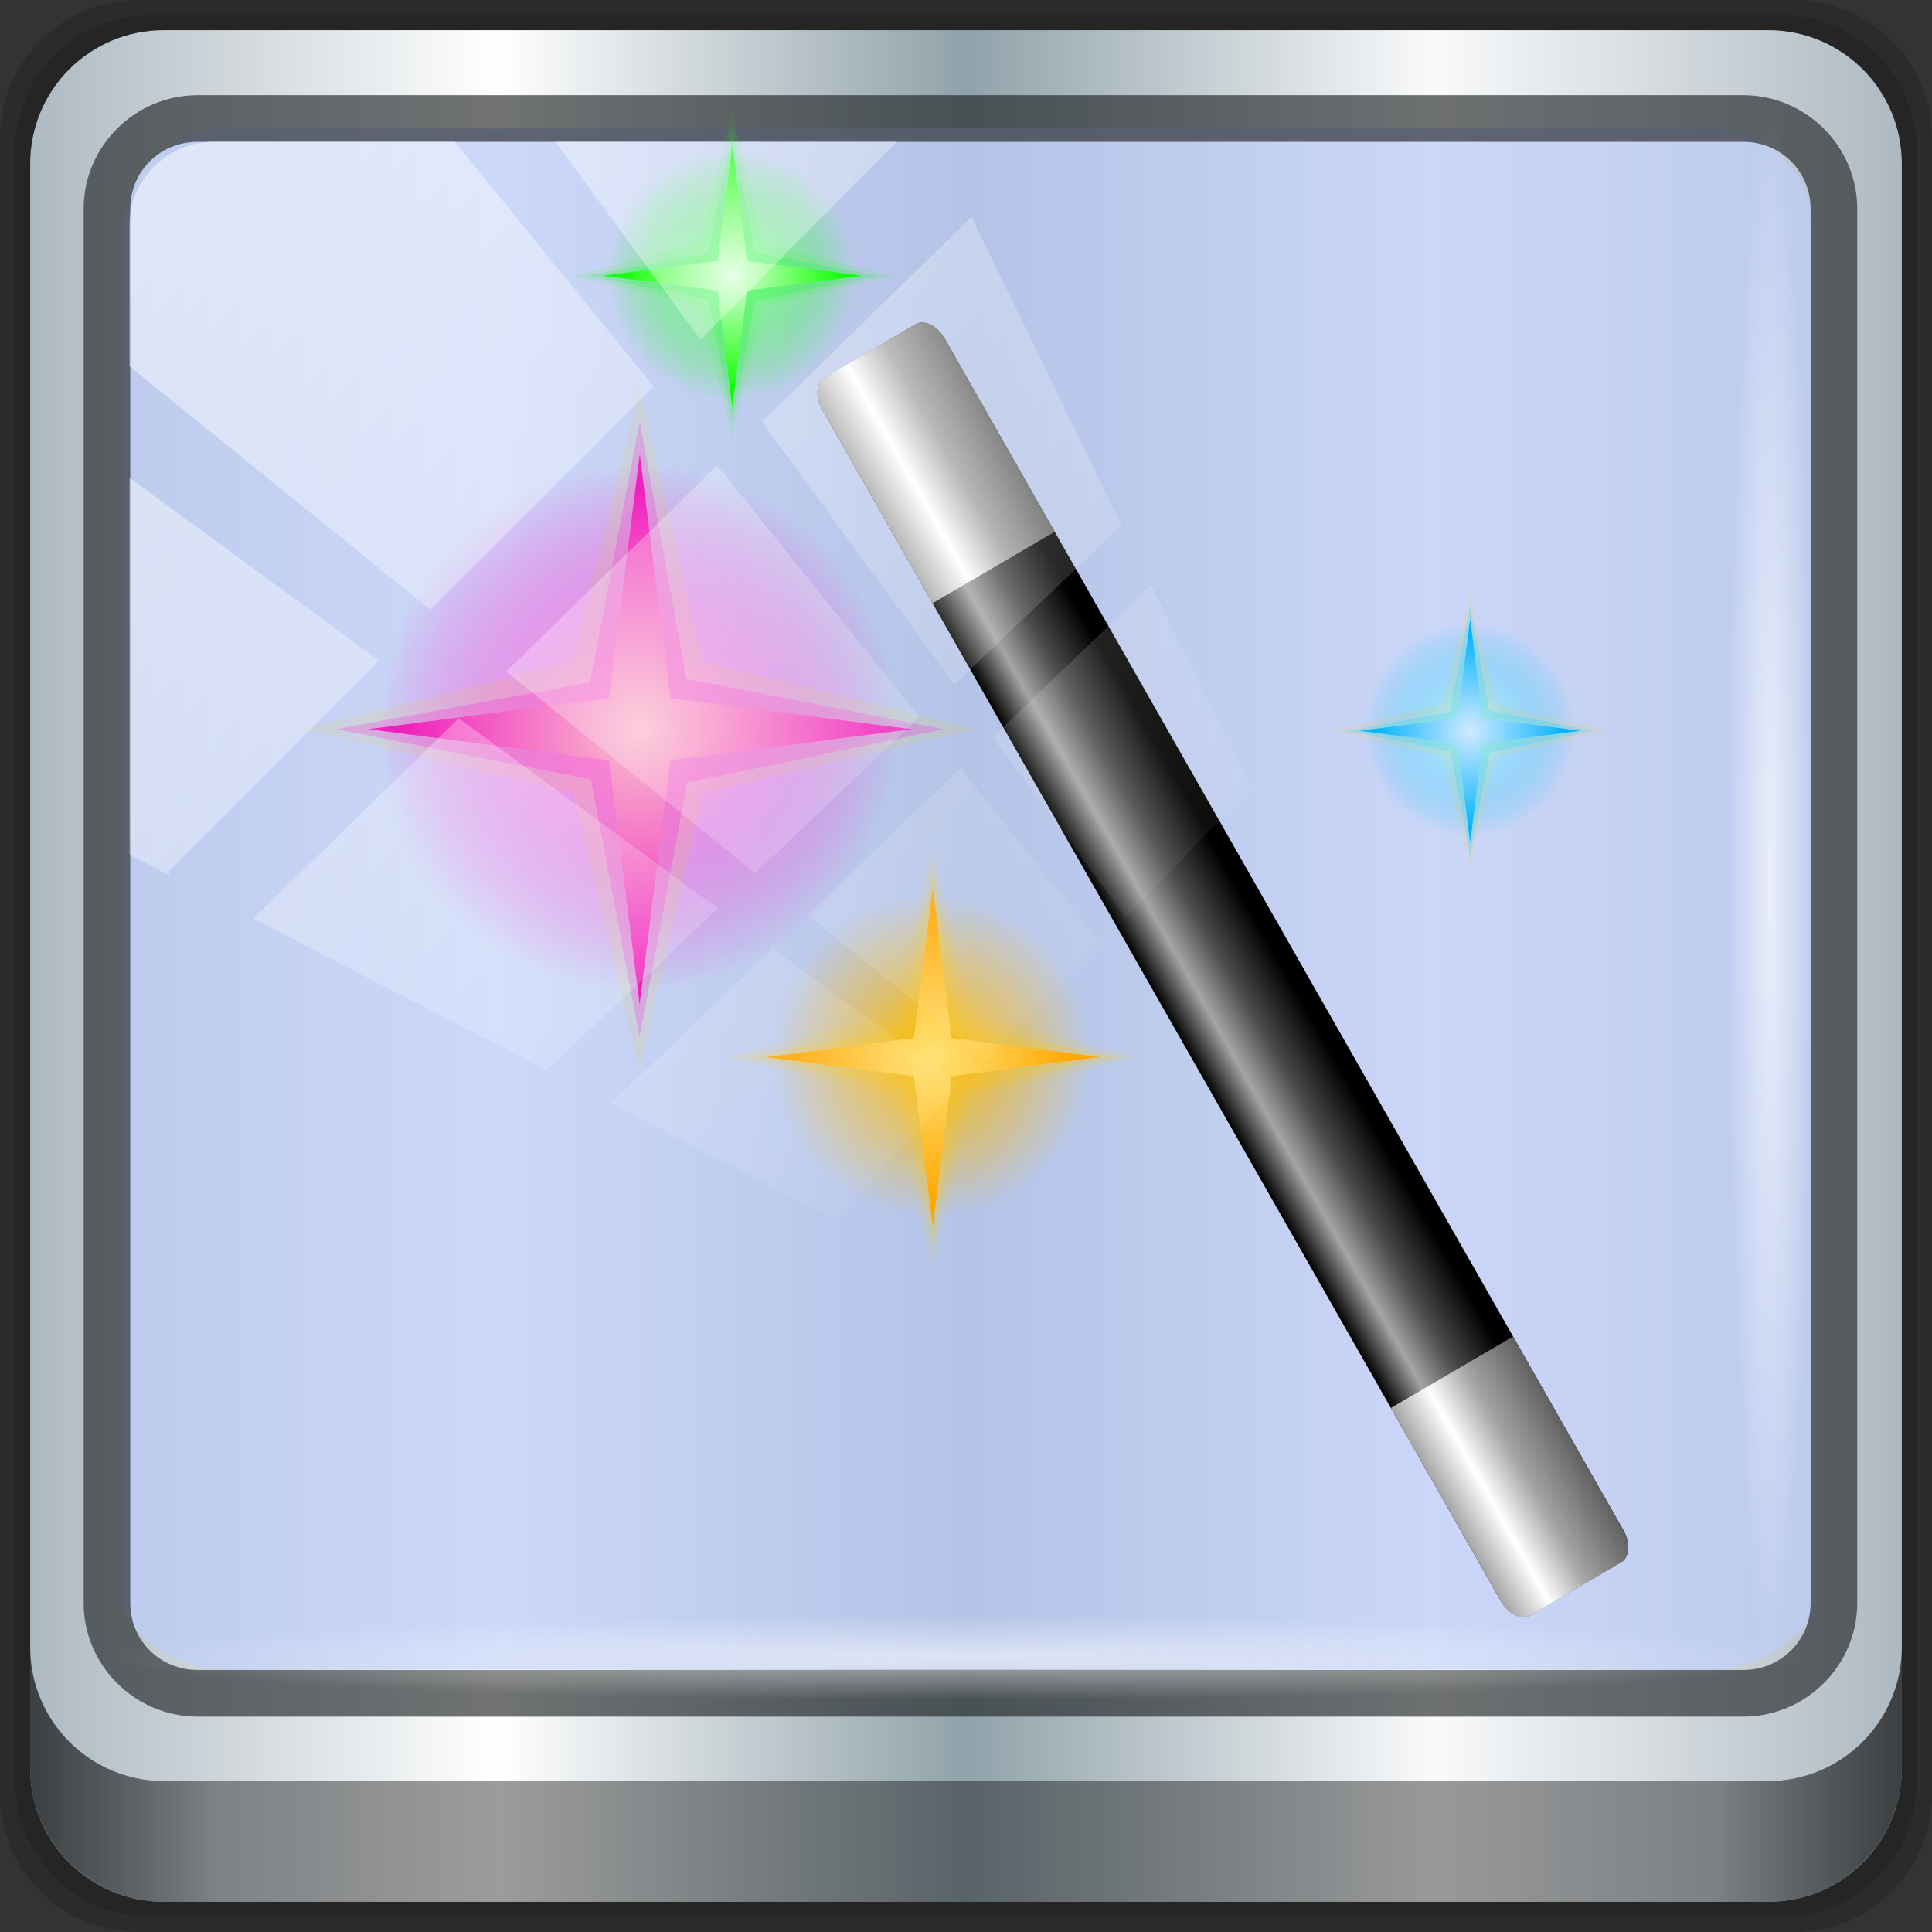 <?xml version="1.0" encoding="UTF-8" standalone="no"?>
<!-- Created with Inkscape (http://www.inkscape.org/) -->

<svg
   xmlns:dc="http://purl.org/dc/elements/1.1/"
   xmlns:cc="http://creativecommons.org/ns#"
   xmlns:rdf="http://www.w3.org/1999/02/22-rdf-syntax-ns#"
   xmlns:svg="http://www.w3.org/2000/svg"
   xmlns="http://www.w3.org/2000/svg"
   xmlns:xlink="http://www.w3.org/1999/xlink"
   xmlns:sodipodi="http://sodipodi.sourceforge.net/DTD/sodipodi-0.dtd"
   xmlns:inkscape="http://www.inkscape.org/namespaces/inkscape"
   width="96"
   height="96"
   viewBox="0 0 96 96"
   version="1.1"
   id="svg1072"
   inkscape:version="0.92.2 5c3e80d, 2017-08-06"
   sodipodi:docname="games-solve.svg">
  <rect x="0" y="0" width="96" height="96" fill="#333333" stroke="none"/>
  <defs
     id="defs1066">
    <linearGradient
       y2="47"
       x2="90"
       y1="47"
       x1="6"
       gradientTransform="matrix(1.107,0,0,1.107,-4.994,-3.621)"
       gradientUnits="userSpaceOnUse"
       id="linearGradient4071"
       xlink:href="#linearGradient6139-0"
       inkscape:collect="always" />
    <linearGradient
       id="linearGradient6139-0">
      <stop
         style="stop-color:#adb9c1;stop-opacity:1;"
         offset="0"
         id="stop6141-2" />
      <stop
         id="stop6151-0"
         offset="0.25"
         style="stop-color:#ffffff;stop-opacity:1;" />
      <stop
         id="stop6147-1"
         offset="0.5"
         style="stop-color:#90a2aa;stop-opacity:1;" />
      <stop
         style="stop-color:#f9fafb;stop-opacity:1;"
         offset="0.75"
         id="stop6149-4" />
      <stop
         style="stop-color:#adb9c1;stop-opacity:1;"
         offset="1"
         id="stop6143-4" />
    </linearGradient>
    <linearGradient
       gradientUnits="userSpaceOnUse"
       y2="88.172"
       x2="94.5"
       y1="88.172"
       x1="1.5"
       id="linearGradient4129"
       xlink:href="#linearGradient3832-0-6-1-1"
       inkscape:collect="always"
       gradientTransform="translate(0.149,0.415)" />
    <linearGradient
       id="linearGradient3832-0-6-1-1">
      <stop
         id="stop3834-6-3-7-1"
         offset="0"
         style="stop-color:#000000;stop-opacity:1;" />
      <stop
         style="stop-color:#000000;stop-opacity:0.588;"
         offset="0.1"
         id="stop3872-2-4" />
      <stop
         id="stop3844-6-2-7-6"
         offset="0.9"
         style="stop-color:#000000;stop-opacity:0.588;" />
      <stop
         id="stop3836-5-0-2-9"
         offset="1"
         style="stop-color:#000000;stop-opacity:1;" />
    </linearGradient>
    <radialGradient
       r="43.199"
       fy="44.893"
       fx="13.948"
       cy="44.893"
       cx="13.948"
       gradientTransform="matrix(0.975,0,0,0.049,34.048,80.582)"
       gradientUnits="userSpaceOnUse"
       id="radialGradient7462"
       xlink:href="#linearGradient3737"
       inkscape:collect="always" />
    <linearGradient
       id="linearGradient3737">
      <stop
         id="stop3739"
         style="stop-color:#ffffff;stop-opacity:1"
         offset="0" />
      <stop
         id="stop3741"
         style="stop-color:#ffffff;stop-opacity:0"
         offset="1" />
    </linearGradient>
    <radialGradient
       r="43.199"
       fy="44.893"
       fx="13.948"
       cy="44.893"
       cx="13.948"
       gradientTransform="matrix(0.888,0,0,0.049,31.96,-90.317)"
       gradientUnits="userSpaceOnUse"
       id="radialGradient7464"
       xlink:href="#linearGradient3737"
       inkscape:collect="always" />
    <linearGradient
       y2="14.514"
       x2="50.528"
       y1="-28.642"
       x1="2.771"
       gradientUnits="userSpaceOnUse"
       id="linearGradient4767"
       xlink:href="#linearGradient3737"
       inkscape:collect="always" />
    <clipPath
       clipPathUnits="userSpaceOnUse"
       id="clipPath4156-4-1">
      <path
         style="opacity:0.6;fill:#ffffff;fill-opacity:1;stroke:none"
         d="m 27.046,-55.695 -14.214,13.321 h 0.061 l 15.653,21.771 10.231,-10.546 C 38.562,-32.302 27.468,-54.819 27.046,-55.695 Z M 9.647,-39.383 -5.241,-25.321 15.988,-7.806 26.372,-18.383 Z m 31.491,12.951 -9.741,9.714 8.945,12.458 7.781,-7.555 z m -49.84,4.379 -13.754,12.982 26.283,13.846 0.061,-0.062 -0.123,-0.062 L 13.599,-5.401 -8.702,-22.053 Z m 38.015,7.401 -9.803,9.775 11.579,9.559 7.628,-7.401 -8.669,-11.009 z m 20.187,5.674 -7.383,7.216 6.188,8.542 5.82,-6.137 z m -32.195,6.322 -9.557,9.498 13.662,7.185 7.934,-7.678 z m 23.312,2.374 -7.107,6.938 8.363,6.907 5.361,-5.674 -0.061,-0.092 -0.092,0.123 -6.464,-8.203 z m -8.73,8.542 -7.505,7.339 10.354,5.458 c 1.397,-1.321 5.675,-6.123 5.851,-6.322 z"
         id="path4158-0-8"
         inkscape:connector-curvature="0" />
    </clipPath>
    <radialGradient
       gradientUnits="userSpaceOnUse"
       xlink:href="#linearGradient4215"
       id="radialGradient4333"
       fy="32"
       fx="32"
       r="8"
       cy="32"
       cx="32" />
    <linearGradient
       id="linearGradient4215">
      <stop
         offset="0"
         style="stop-color:#ffb800;stop-opacity:1"
         id="stop4217" />
      <stop
         offset="1"
         style="stop-color:#ffb800;stop-opacity:0"
         id="stop4219" />
    </linearGradient>
    <radialGradient
       gradientUnits="userSpaceOnUse"
       xlink:href="#linearGradient4223"
       id="radialGradient3556"
       fy="31.602"
       fx="29.095"
       r="7.245"
       cy="31.602"
       cx="29.095" />
    <linearGradient
       id="linearGradient4223">
      <stop
         offset="0"
         style="stop-color:#ffe375;stop-opacity:1"
         id="stop4225" />
      <stop
         offset="1"
         style="stop-color:#ffa600;stop-opacity:1"
         id="stop4227" />
    </linearGradient>
    <radialGradient
       gradientUnits="userSpaceOnUse"
       xlink:href="#linearGradient1369"
       id="radialGradient4355"
       fy="32"
       fx="32"
       r="8"
       cy="32"
       cx="32" />
    <linearGradient
       id="linearGradient1369">
      <stop
         id="stop1365"
         style="stop-color:#dcfaff;stop-opacity:1"
         offset="0" />
      <stop
         id="stop1367"
         style="stop-color:#00bdff;stop-opacity:0"
         offset="1" />
    </linearGradient>
    <radialGradient
       gradientUnits="userSpaceOnUse"
       xlink:href="#linearGradient1363"
       id="radialGradient4357"
       fy="31.602"
       fx="29.095"
       r="7.245"
       cy="31.602"
       cx="29.095" />
    <linearGradient
       id="linearGradient1363">
      <stop
         id="stop1359"
         style="stop-color:#d0e9ff;stop-opacity:1"
         offset="0" />
      <stop
         id="stop1361"
         style="stop-color:#00b3ff;stop-opacity:1"
         offset="1" />
    </linearGradient>
    <radialGradient
       gradientUnits="userSpaceOnUse"
       xlink:href="#linearGradient1357"
       id="radialGradient4397"
       fy="32"
       fx="32"
       r="8"
       cy="32"
       cx="32" />
    <linearGradient
       id="linearGradient1357">
      <stop
         id="stop1353"
         style="stop-color:#ffb7ec;stop-opacity:1"
         offset="0" />
      <stop
         id="stop1355"
         style="stop-color:#ff00cc;stop-opacity:0"
         offset="1" />
    </linearGradient>
    <radialGradient
       gradientUnits="userSpaceOnUse"
       xlink:href="#linearGradient1339"
       id="radialGradient4399"
       fy="31.602"
       fx="29.095"
       r="7.245"
       cy="31.602"
       cx="29.095" />
    <linearGradient
       id="linearGradient1339">
      <stop
         id="stop1335"
         style="stop-color:#fac2cf;stop-opacity:1"
         offset="0" />
      <stop
         id="stop1337"
         style="stop-color:#f022be;stop-opacity:1"
         offset="1" />
    </linearGradient>
    <radialGradient
       gradientUnits="userSpaceOnUse"
       xlink:href="#linearGradient1351"
       id="radialGradient4481"
       fy="32"
       fx="32"
       r="8"
       cy="32"
       cx="32" />
    <linearGradient
       id="linearGradient1351">
      <stop
         id="stop1347"
         style="stop-color:#a9ffb6;stop-opacity:1"
         offset="0" />
      <stop
         id="stop1349"
         style="stop-color:#00ff02;stop-opacity:0"
         offset="1" />
    </linearGradient>
    <radialGradient
       gradientUnits="userSpaceOnUse"
       xlink:href="#linearGradient1345"
       id="radialGradient4483-3"
       fy="31.602"
       fx="29.095"
       r="7.245"
       cy="31.602"
       cx="29.095" />
    <linearGradient
       id="linearGradient1345">
      <stop
         id="stop1341"
         style="stop-color:#dcffdc;stop-opacity:1"
         offset="0" />
      <stop
         id="stop1343"
         style="stop-color:#0fff00;stop-opacity:1"
         offset="1" />
    </linearGradient>
    <linearGradient
       gradientUnits="userSpaceOnUse"
       xlink:href="#linearGradient4634"
       id="linearGradient4238"
       y2="56"
       x2="55.078"
       y1="56"
       x1="48" />
    <linearGradient
       id="linearGradient4634">
      <stop
         offset="0"
         style="stop-color:#000000;stop-opacity:1"
         id="stop4636" />
      <stop
         offset="0.3"
         style="stop-color:#a5a5a5;stop-opacity:1"
         id="stop4642" />
      <stop
         offset="0.6"
         style="stop-color:#4c4c4c;stop-opacity:1"
         id="stop4644" />
      <stop
         offset="1"
         style="stop-color:#000000;stop-opacity:1"
         id="stop4638" />
    </linearGradient>
    <linearGradient
       gradientUnits="userSpaceOnUse"
       xlink:href="#linearGradient4654"
       id="linearGradient4240"
       y2="56"
       x2="56.154"
       y1="56"
       x1="48" />
    <linearGradient
       id="linearGradient4654">
      <stop
         offset="0"
         style="stop-color:#a5a5a5;stop-opacity:1"
         id="stop4656" />
      <stop
         offset="0.3"
         style="stop-color:#ffffff;stop-opacity:1"
         id="stop4658" />
      <stop
         offset="0.6"
         style="stop-color:#a5a5a5;stop-opacity:1"
         id="stop4660" />
      <stop
         offset="1"
         style="stop-color:#636363;stop-opacity:1"
         id="stop4662" />
    </linearGradient>
    <linearGradient
       gradientTransform="matrix(1,0,0,-1,0,112)"
       gradientUnits="userSpaceOnUse"
       xlink:href="#linearGradient4654"
       id="linearGradient4242"
       y2="56"
       x2="55.869"
       y1="56"
       x1="48" />
  </defs>
  <sodipodi:namedview
     id="base"
     pagecolor="#ffffff"
     bordercolor="#666666"
     borderopacity="1.0"
     inkscape:pageopacity="0.0"
     inkscape:pageshadow="2"
     inkscape:zoom="7.5939749"
     inkscape:cx="37.791142"
     inkscape:cy="48"
     inkscape:document-units="px"
     inkscape:current-layer="g2574"
     showgrid="false"
     inkscape:showpageshadow="false"
     units="px"
     inkscape:lockguides="true"
     inkscape:window-width="1280"
     inkscape:window-height="974"
     inkscape:window-x="0"
     inkscape:window-y="21"
     inkscape:window-maximized="1">
    <sodipodi:guide
       position="0,0"
       orientation="0,96"
       id="guide1621"
       inkscape:locked="true" />
    <sodipodi:guide
       position="96,0"
       orientation="-96,0"
       id="guide1623"
       inkscape:locked="true" />
    <sodipodi:guide
       position="96,96"
       orientation="0,-96"
       id="guide1625"
       inkscape:locked="true" />
    <sodipodi:guide
       position="0,96"
       orientation="96,0"
       id="guide1627"
       inkscape:locked="true" />
  </sodipodi:namedview>
  <g
     inkscape:label="Livello 1"
     inkscape:groupmode="layer"
     id="layer1"
     transform="translate(0,-1026.52)">
    <g
       transform="translate(-0.149,1026.105)"
       style="display:inline"
       id="g2574">
      <path
         inkscape:connector-curvature="0"
         id="path3288"
         d="M 89.292,0.415 H 7.006 c -3.799,0 -6.857,3.058 -6.857,6.857 V 89.558 c 0,3.799 3.058,6.857 6.857,6.857 H 89.292 c 3.799,0 6.857,-3.058 6.857,-6.857 V 7.272 c 0,-3.799 -3.058,-6.857 -6.857,-6.857 z"
         style="display:inline;opacity:0.15;fill:#000000;fill-opacity:1;fill-rule:nonzero;stroke:none" />
      <path
         style="display:inline;opacity:0.15;fill:#000000;fill-opacity:1;fill-rule:nonzero;stroke:none"
         d="M 88.649,1.165 H 7.649 c -3.739,0 -6.75,3.01 -6.75,6.75 V 88.915 c 0,3.74 3.011,6.75 6.75,6.75 H 88.649 c 3.74,0 6.75,-3.01 6.75,-6.75 V 7.915 c 0,-3.739 -3.01,-6.75 -6.75,-6.75 z"
         id="path4085"
         inkscape:connector-curvature="0" />
      <path
         inkscape:connector-curvature="0"
         id="rect4251-1"
         d="M 88.006,1.915 H 8.292 c -3.68,0 -6.643,2.963 -6.643,6.643 V 88.272 c 0,3.68 2.963,6.643 6.643,6.643 H 88.006 c 3.68,0 6.643,-2.963 6.643,-6.643 V 8.558 c 0,-3.68 -2.963,-6.643 -6.643,-6.643 z"
         style="display:inline;fill:url(#linearGradient4071);fill-opacity:1;fill-rule:nonzero;stroke:none" />
      <path
         sodipodi:nodetypes="sscccsccscccsss"
         inkscape:connector-curvature="0"
         id="path3400-6"
         d="m 11.39,6.802 c -2.856,0 -5.124,2.288 -5.124,5.171 v 21.427 7.239 39.914 c 1.097,1.684 2.969,2.812 5.124,2.812 h 4.099 65.589 4.099 c 2.155,0 4.027,-1.127 5.124,-2.812 V 40.64 33.401 11.973 c 0,-2.883 -2.268,-5.171 -5.124,-5.171 z"
         style="display:inline;opacity:0.779;fill:#becdf8;fill-opacity:1;fill-rule:nonzero;stroke:none;stroke-width:1.03" />
      <path
         style="color:#000000;font-style:normal;font-variant:normal;font-weight:normal;font-stretch:normal;font-size:medium;line-height:normal;font-family:Sans;-inkscape-font-specification:Sans;text-indent:0;text-align:start;text-decoration:none;text-decoration-line:none;letter-spacing:normal;word-spacing:normal;text-transform:none;writing-mode:lr-tb;direction:ltr;baseline-shift:baseline;text-anchor:start;display:inline;overflow:visible;visibility:visible;fill:#1f2224;fill-opacity:0.633;stroke:none;stroke-width:2.376;marker:none;enable-background:accumulate"
         d="m 9.974,5.144 c -3.117,0 -5.668,2.54 -5.668,5.646 v 69.278 c 0,3.106 2.551,5.646 5.668,5.646 H 86.766 c 3.117,0 5.668,-2.54 5.668,-5.646 V 10.79 c 0,-3.106 -2.551,-5.646 -5.668,-5.646 z m 0,2.319 H 86.766 c 1.888,0 3.352,1.48 3.352,3.327 v 69.278 c 0,1.846 -1.464,3.327 -3.352,3.327 H 9.974 c -1.888,0 -3.352,-1.48 -3.352,-3.327 V 10.79 c 0,-1.846 1.464,-3.327 3.352,-3.327 z"
         id="path4989"
         inkscape:connector-curvature="0" />
      <path
         id="path4118"
         d="m 1.649,82.259 v 6 c 0,3.68 2.976,6.656 6.656,6.656 H 87.993 c 3.68,0 6.656,-2.976 6.656,-6.656 v -6 c 0,3.68 -2.976,6.656 -6.656,6.656 H 8.305 c -3.68,0 -6.656,-2.976 -6.656,-6.656 z"
         style="display:inline;opacity:0.658;fill:url(#linearGradient4129);fill-opacity:1;fill-rule:nonzero;stroke:none"
         inkscape:connector-curvature="0" />
      <rect
         ry="4.25"
         rx="0"
         y="80.665"
         x="5.524"
         height="4.25"
         width="84.25"
         id="rect4131"
         style="opacity:0.55;fill:url(#radialGradient7462);fill-opacity:1;stroke:none" />
      <rect
         transform="rotate(90)"
         style="opacity:0.669;fill:url(#radialGradient7464);fill-opacity:1;stroke:none"
         id="rect4141"
         width="76.75"
         height="4.25"
         x="5.975"
         y="-90.234"
         rx="0"
         ry="4.25" />
      <g
         transform="matrix(0.759,-0.444,0.438,0.769,-3.086,28.632)"
         id="g1414">
        <g
           transform="matrix(0.979,0.565,-0.565,0.979,22.462,4.057)"
           id="g4201"
           style="display:inline;fill:#ffcc00;enable-background:new">
          <path
             inkscape:connector-curvature="0"
             d="m 40,32 a 8,8 0 1 1 -16,0 8,8 0 1 1 16,0 z"
             transform="translate(-1,-1)"
             id="path4203"
             style="color:#000000;display:inline;overflow:visible;visibility:visible;fill:url(#radialGradient4333);fill-opacity:1;fill-rule:nonzero;stroke:none;stroke-width:1;marker:none;enable-background:accumulate" />
          <path
             d="m 23.906,22.634 2.383,8.216 -6.187,5.931 8.187,-2.467 5.992,6.271 -2.527,-8.271 6.331,-5.908 -8.331,2.444 z"
             inkscape:connector-curvature="0"
             transform="rotate(30,31.097,34.982)"
             id="path4205"
             style="color:#000000;display:inline;overflow:visible;visibility:visible;opacity:0.1;fill:#ffcc00;fill-opacity:1;fill-rule:nonzero;stroke:none;stroke-width:1;marker:none;enable-background:accumulate" />
          <path
             d="m 33.778,39.713 -5.217,-6.034 -7.577,2.606 6.074,-5.15 -2.646,-7.643 5.163,6.065 7.63,-2.637 -6.026,5.354 z"
             inkscape:connector-curvature="0"
             transform="rotate(30,31.097,34.982)"
             id="path4207"
             style="color:#000000;display:inline;overflow:visible;visibility:visible;opacity:0.2;fill:#ffcc00;fill-opacity:1;fill-rule:nonzero;stroke:none;stroke-width:1;marker:none;enable-background:accumulate" />
          <path
             inkscape:connector-curvature="0"
             d="m 33.278,38.847 -4.529,-5.952 -6.898,2.89 5.952,-4.529 -2.89,-6.898 4.529,5.952 6.898,-2.89 -5.952,4.529 z"
             transform="rotate(30,31.097,34.982)"
             id="path4209"
             style="color:#000000;display:inline;overflow:visible;visibility:visible;fill:url(#radialGradient3556);fill-opacity:1;fill-rule:nonzero;stroke:none;stroke-width:1;marker:none;enable-background:accumulate" />
        </g>
        <g
           transform="matrix(0.648,0.374,-0.374,0.648,62.326,19.687)"
           id="g4345"
           style="display:inline;fill:#ffcc00;enable-background:new">
          <path
             inkscape:connector-curvature="0"
             d="m 40,32 a 8,8 0 1 1 -16,0 8,8 0 1 1 16,0 z"
             transform="translate(-1,-1)"
             id="path4347-2"
             style="color:#000000;display:inline;overflow:visible;visibility:visible;fill:url(#radialGradient4355);fill-opacity:1;fill-rule:nonzero;stroke:none;stroke-width:1;marker:none;enable-background:accumulate" />
          <path
             d="m 23.906,22.634 2.383,8.216 -6.187,5.931 8.187,-2.467 5.992,6.271 -2.527,-8.271 6.331,-5.908 -8.331,2.444 z"
             inkscape:connector-curvature="0"
             transform="rotate(30,31.097,34.982)"
             id="path4349-2"
             style="color:#000000;display:inline;overflow:visible;visibility:visible;opacity:0.1;fill:#ffcc00;fill-opacity:1;fill-rule:nonzero;stroke:none;stroke-width:1;marker:none;enable-background:accumulate" />
          <path
             d="m 33.778,39.713 -5.217,-6.034 -7.577,2.606 6.074,-5.15 -2.646,-7.643 5.163,6.065 7.63,-2.637 -6.026,5.354 z"
             inkscape:connector-curvature="0"
             transform="rotate(30,31.097,34.982)"
             id="path4351"
             style="color:#000000;display:inline;overflow:visible;visibility:visible;opacity:0.2;fill:#00d8ff;fill-opacity:1;fill-rule:nonzero;stroke:none;stroke-width:1;marker:none;enable-background:accumulate" />
          <path
             inkscape:connector-curvature="0"
             d="m 33.278,38.847 -4.529,-5.952 -6.898,2.89 5.952,-4.529 -2.89,-6.898 4.529,5.952 6.898,-2.89 -5.952,4.529 z"
             transform="rotate(30,31.097,34.982)"
             id="path4353"
             style="color:#000000;display:inline;overflow:visible;visibility:visible;fill:url(#radialGradient4357);fill-opacity:1;fill-rule:nonzero;stroke:none;stroke-width:1;marker:none;enable-background:accumulate" />
        </g>
        <g
           transform="matrix(1.593,0.92,-0.92,1.593,9.2,-50.238)"
           id="g4387"
           style="display:inline;fill:#ffcc00;enable-background:new">
          <path
             inkscape:connector-curvature="0"
             d="m 40,32 a 8,8 0 1 1 -16,0 8,8 0 1 1 16,0 z"
             transform="translate(-1,-1)"
             id="path4389-0"
             style="color:#000000;display:inline;overflow:visible;visibility:visible;fill:url(#radialGradient4397);fill-opacity:1;fill-rule:nonzero;stroke:none;stroke-width:1;marker:none;enable-background:accumulate" />
          <path
             d="m 23.906,22.634 2.383,8.216 -6.187,5.931 8.187,-2.467 5.992,6.271 -2.527,-8.271 6.331,-5.908 -8.331,2.444 z"
             inkscape:connector-curvature="0"
             transform="rotate(30,31.097,34.982)"
             id="path4391"
             style="color:#000000;display:inline;overflow:visible;visibility:visible;opacity:0.1;fill:#ffcc00;fill-opacity:1;fill-rule:nonzero;stroke:none;stroke-width:1;marker:none;enable-background:accumulate" />
          <path
             d="m 33.778,39.713 -5.217,-6.034 -7.577,2.606 6.074,-5.15 -2.646,-7.643 5.163,6.065 7.63,-2.637 -6.026,5.354 z"
             inkscape:connector-curvature="0"
             transform="rotate(30,31.097,34.982)"
             id="path4393"
             style="color:#000000;display:inline;overflow:visible;visibility:visible;opacity:0.2;fill:#ff00e2;fill-opacity:1;fill-rule:nonzero;stroke:none;stroke-width:1;marker:none;enable-background:accumulate" />
          <path
             inkscape:connector-curvature="0"
             d="m 33.278,38.847 -4.529,-5.952 -6.898,2.89 5.952,-4.529 -2.89,-6.898 4.529,5.952 6.898,-2.89 -5.952,4.529 z"
             transform="rotate(30,31.097,34.982)"
             id="path4395"
             style="color:#000000;display:inline;overflow:visible;visibility:visible;fill:url(#radialGradient4399);fill-opacity:1;fill-rule:nonzero;stroke:none;stroke-width:1;marker:none;enable-background:accumulate" />
        </g>
        <g
           transform="matrix(0.76,0.439,-0.439,0.76,37.363,-28.783)"
           id="g4471"
           style="display:inline;fill:#ffcc00;enable-background:new">
          <path
             inkscape:connector-curvature="0"
             d="m 40,32 a 8,8 0 1 1 -16,0 8,8 0 1 1 16,0 z"
             transform="translate(-1,-1)"
             id="path4473-7"
             style="color:#000000;display:inline;overflow:visible;visibility:visible;fill:url(#radialGradient4481);fill-opacity:1;fill-rule:nonzero;stroke:none;stroke-width:1;marker:none;enable-background:accumulate" />
          <path
             d="m 23.906,22.634 2.383,8.216 -6.187,5.931 8.187,-2.467 5.992,6.271 -2.527,-8.271 6.331,-5.908 -8.331,2.444 z"
             inkscape:connector-curvature="0"
             transform="rotate(30,31.097,34.982)"
             id="path4475"
             style="color:#000000;display:inline;overflow:visible;visibility:visible;opacity:0.1;fill:#25ff00;fill-opacity:1;fill-rule:nonzero;stroke:none;stroke-width:1;marker:none;enable-background:accumulate" />
          <path
             d="m 33.778,39.713 -5.217,-6.034 -7.577,2.606 6.074,-5.15 -2.646,-7.643 5.163,6.065 7.63,-2.637 -6.026,5.354 z"
             inkscape:connector-curvature="0"
             transform="rotate(30,31.097,34.982)"
             id="path4477"
             style="color:#000000;display:inline;overflow:visible;visibility:visible;opacity:0.2;fill:#00ff25;fill-opacity:1;fill-rule:nonzero;stroke:none;stroke-width:1;marker:none;enable-background:accumulate" />
          <path
             inkscape:connector-curvature="0"
             d="m 33.278,38.847 -4.529,-5.952 -6.898,2.89 5.952,-4.529 -2.89,-6.898 4.529,5.952 6.898,-2.89 -5.952,4.529 z"
             transform="rotate(30,31.097,34.982)"
             id="path4479"
             style="color:#000000;display:inline;overflow:visible;visibility:visible;fill:url(#radialGradient4483-3);fill-opacity:1;fill-rule:nonzero;stroke:none;stroke-width:1;marker:none;enable-background:accumulate" />
        </g>
        <rect
           width="8"
           height="80"
           rx="1"
           ry="1.5"
           x="48"
           y="16"
           id="rect4228"
           style="color:#000000;display:inline;overflow:visible;visibility:visible;fill:url(#linearGradient4238);fill-opacity:1;fill-rule:nonzero;stroke:none;stroke-width:1;marker:none;enable-background:accumulate" />
        <path
           d="m 49,16 c -0.554,0 -1,0.669 -1,1.5 V 30 h 8 V 17.5 C 56,16.669 55.554,16 55,16 Z"
           inkscape:connector-curvature="0"
           id="path4230"
           style="color:#000000;display:inline;overflow:visible;visibility:visible;fill:url(#linearGradient4240);fill-opacity:1;fill-rule:nonzero;stroke:none;stroke-width:1;marker:none;enable-background:accumulate" />
        <path
           d="m 49,96 c -0.554,0 -1,-0.669 -1,-1.5 V 82 h 8 v 12.5 c 0,0.831 -0.446,1.5 -1,1.5 z"
           inkscape:connector-curvature="0"
           id="path4232"
           style="color:#000000;display:inline;overflow:visible;visibility:visible;fill:url(#linearGradient4242);fill-opacity:1;fill-rule:nonzero;stroke:none;stroke-width:1;marker:none;enable-background:accumulate" />
      </g>
      <rect
         clip-path="url(#clipPath4156-4-1)"
         ry="3.957"
         rx="3.957"
         y="-30"
         x="2"
         height="69.024"
         width="75.966"
         id="rect4146"
         style="opacity:0.508;fill:url(#linearGradient4767);fill-opacity:1;stroke:none"
         transform="matrix(1.069,0,0,1.048,4.444,38.894)" />
    </g>
  </g>
</svg>
